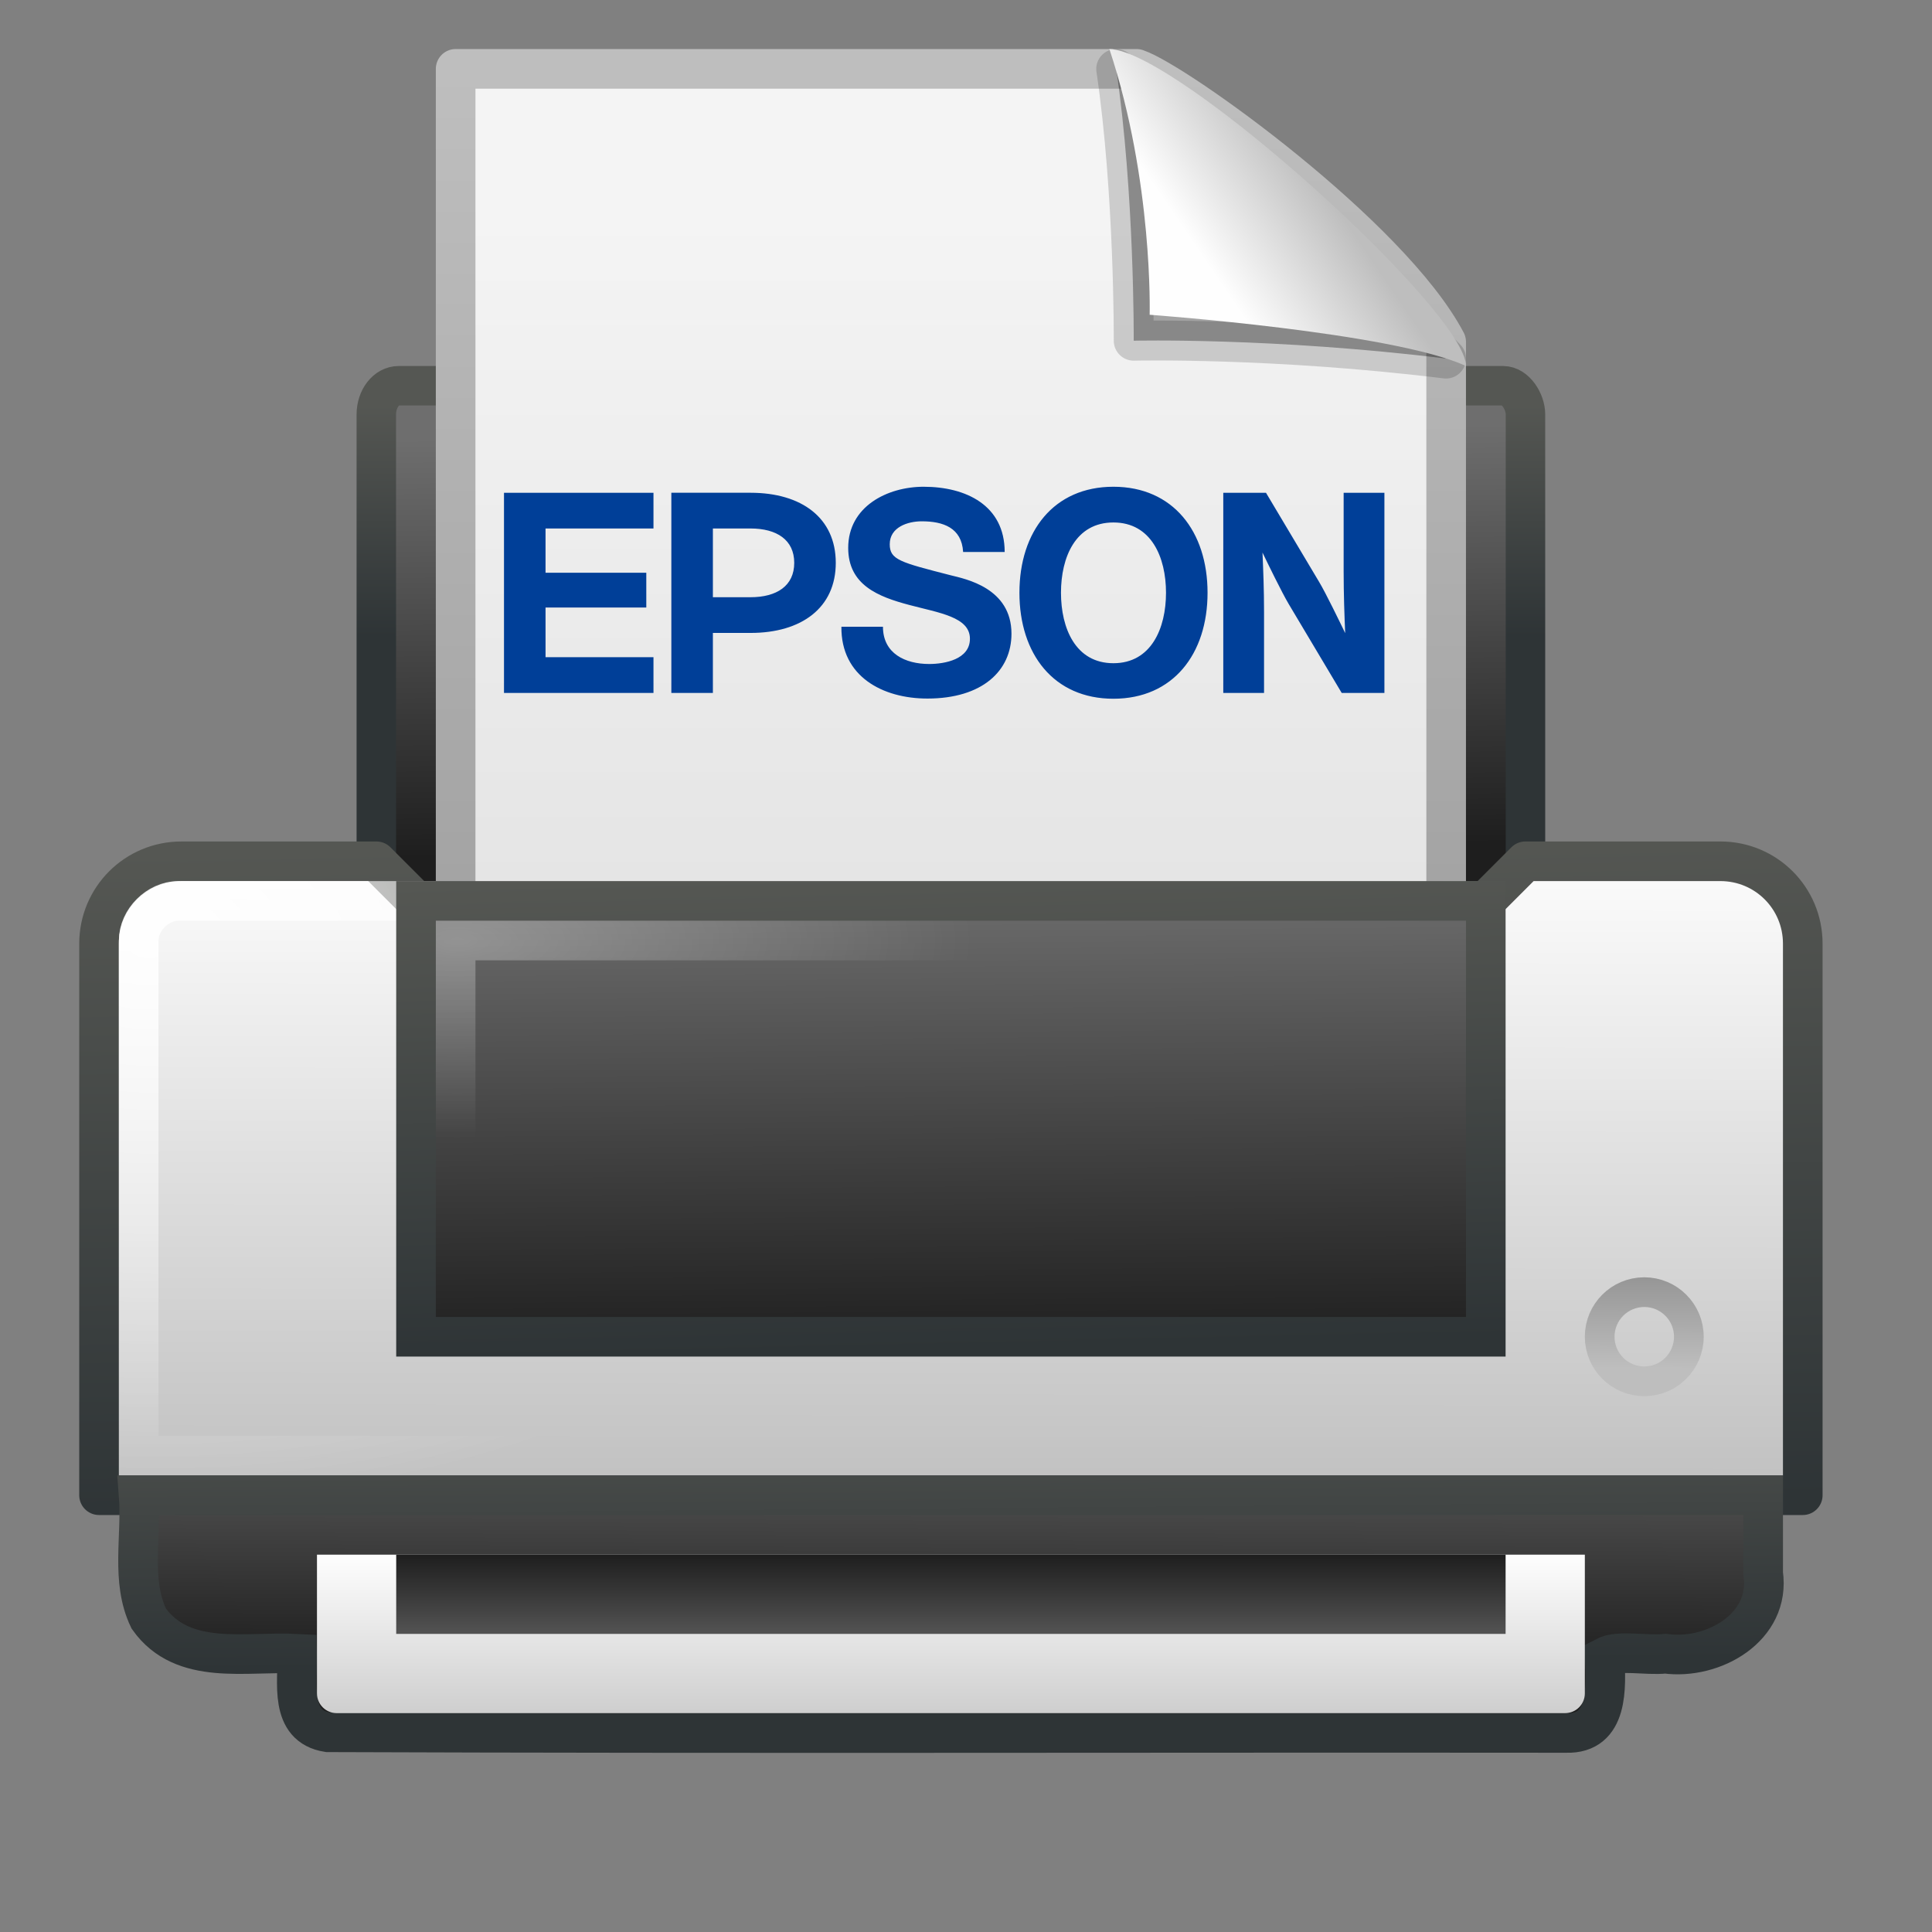 <?xml version="1.0" encoding="UTF-8" standalone="no"?>
<!-- Created with Inkscape (http://www.inkscape.org/) -->

<svg
   xmlns:dc="http://purl.org/dc/elements/1.1/"
   xmlns:cc="http://creativecommons.org/ns#"
   xmlns:rdf="http://www.w3.org/1999/02/22-rdf-syntax-ns#"
   xmlns:svg="http://www.w3.org/2000/svg"
   xmlns="http://www.w3.org/2000/svg"
   xmlns:xlink="http://www.w3.org/1999/xlink"
   xmlns:sodipodi="http://sodipodi.sourceforge.net/DTD/sodipodi-0.dtd"
   xmlns:inkscape="http://www.inkscape.org/namespaces/inkscape"
   id="svg11300"
   height="128"
   width="128"
   version="1.0"
   inkscape:version="0.48.1 r9760"
   sodipodi:docname="mthink.svg">
  <rect width="100%" height="100%" fill="#808080" stroke="none"/>
  <sodipodi:namedview
     pagecolor="#ffffff"
     bordercolor="#666666"
     borderopacity="1"
     objecttolerance="10"
     gridtolerance="10"
     guidetolerance="10"
     inkscape:pageopacity="0"
     inkscape:pageshadow="2"
     inkscape:window-width="1478"
     inkscape:window-height="907"
     id="namedview65"
     showgrid="false"
     inkscape:zoom="5.6171875"
     inkscape:cx="65.06815"
     inkscape:cy="68.450626"
     inkscape:window-x="0"
     inkscape:window-y="24"
     inkscape:window-maximized="0"
     inkscape:current-layer="svg11300" />
  <defs
     id="defs3">
    <linearGradient
       id="linearGradient6828">
      <stop
         id="stop6830"
         style="stop-color:#6e6e6e"
         offset="0" />
      <stop
         id="stop6832"
         style="stop-color:#1e1e1e"
         offset="1" />
    </linearGradient>
    <linearGradient
       id="linearGradient2366">
      <stop
         id="stop2368"
         style="stop-color:#2e3436"
         offset="0" />
      <stop
         id="stop2370"
         style="stop-color:#555753"
         offset="1" />
    </linearGradient>
    <linearGradient
       id="linearGradient8589">
      <stop
         id="stop8591"
         style="stop-color:#fefefe"
         offset="0" />
      <stop
         id="stop8593"
         style="stop-color:#bebebe"
         offset="1" />
    </linearGradient>
    <linearGradient
       id="linearGradient3104">
      <stop
         id="stop3106"
         style="stop-color:#969696"
         offset="0" />
      <stop
         id="stop3108"
         style="stop-color:#bebebe"
         offset="1" />
    </linearGradient>
    <linearGradient
       id="linearGradient3161"
       y2="32.485"
       gradientUnits="userSpaceOnUse"
       x2="24.104"
       gradientTransform="matrix(0.893,0,0,0.888,-24.247,42.161)"
       y1="15.169"
       x1="24.104">
      <stop
         id="stop2266"
         style="stop-color:#ff002f;stop-opacity:1;"
         offset="0" />
      <stop
         id="stop2268"
         style="stop-color:#fb002b;stop-opacity:1;"
         offset="1" />
    </linearGradient>
    <linearGradient
       id="linearGradient3163"
       y2="47.273"
       gradientUnits="userSpaceOnUse"
       x2="24.139"
       gradientTransform="matrix(0.536,0,0,0.533,-15.688,50.169)"
       y1="-9.801"
       x1="24.139">
      <stop
         id="stop4224"
         style="stop-color:#ff959f;stop-opacity:1;"
         offset="0" />
      <stop
         id="stop4226"
         style="stop-color:#ff0055;stop-opacity:1;"
         offset="1" />
    </linearGradient>
    <linearGradient
       id="linearGradient3166"
       y2="38"
       xlink:href="#linearGradient6828"
       gradientUnits="userSpaceOnUse"
       x2="24.875"
       gradientTransform="matrix(2.625,0,0,2.625,0,3.25)"
       y1="41"
       x1="24.875" />
    <linearGradient
       id="linearGradient3169"
       y2="43.38"
       xlink:href="#linearGradient8589"
       gradientUnits="userSpaceOnUse"
       x2="21.062"
       gradientTransform="matrix(2.625,0,0,2.625,0,3.25)"
       y1="38"
       x1="21.062" />
    <linearGradient
       id="linearGradient3175"
       y2="31.987"
       xlink:href="#linearGradient3104"
       gradientUnits="userSpaceOnUse"
       x2="39.931"
       gradientTransform="matrix(1.477,0,0,1.688,48.387,36.658)"
       y1="28.417"
       x1="39.948" />
    <radialGradient
       id="radialGradient3178"
       gradientUnits="userSpaceOnUse"
       cy="15.28"
       cx="11.537"
       gradientTransform="matrix(2.625,0,0,1.01,0,46.864)"
       r="13">
      <stop
         id="stop2465"
         style="stop-color:#fff"
         offset="0" />
      <stop
         id="stop2467"
         style="stop-color:#fff;stop-opacity:0"
         offset="1" />
    </radialGradient>
    <linearGradient
       id="linearGradient3181"
       y2="40.875"
       xlink:href="#linearGradient6828"
       gradientUnits="userSpaceOnUse"
       x2="7.455"
       gradientTransform="matrix(2.548,0,0,2.1,1.853,24.512)"
       y1="31.156"
       x1="7.517" />
    <linearGradient
       id="linearGradient3183"
       y2="33.5"
       xlink:href="#linearGradient2366"
       gradientUnits="userSpaceOnUse"
       x2="9.5"
       gradientTransform="matrix(2.625,0,0,2.625,1.312,1.938)"
       y1="41.375"
       x1="9.562" />
    <linearGradient
       id="linearGradient3186"
       y2="33"
       xlink:href="#linearGradient6828"
       gradientUnits="userSpaceOnUse"
       x2="22.008"
       gradientTransform="matrix(2.625,0,0,2.625,-6.5625e-7,3.25)"
       y1="21"
       x1="21.919" />
    <linearGradient
       id="linearGradient3188"
       y2="21"
       xlink:href="#linearGradient2366"
       gradientUnits="userSpaceOnUse"
       x2="15.335"
       gradientTransform="matrix(2.625,0,0,2.625,-6.5625e-7,3.25)"
       y1="33"
       x1="15.601" />
    <linearGradient
       id="linearGradient3191"
       y2="5.457"
       xlink:href="#linearGradient8589"
       gradientUnits="userSpaceOnUse"
       x2="36.358"
       gradientTransform="matrix(2.055,0,0,2.268,12.751,-0.26)"
       y1="8.059"
       x1="32.892" />
    <linearGradient
       id="linearGradient3195"
       y2="47.013"
       gradientUnits="userSpaceOnUse"
       x2="25.132"
       gradientTransform="matrix(1.875,0,0,1.837,18,1.807)"
       y1="6.729"
       x1="25.132">
      <stop
         id="stop3602"
         style="stop-color:#f4f4f4"
         offset="0" />
      <stop
         id="stop3604"
         style="stop-color:#dbdbdb"
         offset="1" />
    </linearGradient>
    <linearGradient
       id="linearGradient3197"
       y2="2.906"
       xlink:href="#linearGradient3104"
       gradientUnits="userSpaceOnUse"
       x2="-51.786"
       gradientTransform="matrix(1.514,0,0,1.719,129.394,-0.241)"
       y1="50.786"
       x1="-51.786" />
    <radialGradient
       id="radialGradient3200"
       gradientUnits="userSpaceOnUse"
       cy="11.918"
       cx="3.759"
       gradientTransform="matrix(2.625,0.049,-0.033,1.766,0.397,41.284)"
       r="21">
      <stop
         id="stop6844"
         style="stop-color:#fff"
         offset="0" />
      <stop
         id="stop6846"
         style="stop-color:#fff;stop-opacity:0"
         offset="1" />
    </radialGradient>
    <linearGradient
       id="linearGradient3203"
       y2="37"
       xlink:href="#linearGradient8589"
       gradientUnits="userSpaceOnUse"
       x2="11.506"
       gradientTransform="matrix(2.625,0,0,2.625,-6.5625e-7,3.25)"
       y1="20"
       x1="11.519" />
    <linearGradient
       id="linearGradient3205"
       y2="20"
       gradientUnits="userSpaceOnUse"
       x2="20.279"
       gradientTransform="matrix(2.625,0,0,2.625,0,3.25)"
       y1="37"
       x1="20.562">
      <stop
         id="stop6868"
         style="stop-color:#8f9cf8;stop-opacity:1;"
         offset="0" />
      <stop
         id="stop6870"
         style="stop-color:#1a30dd;stop-opacity:1;"
         offset="1" />
    </linearGradient>
    <linearGradient
       id="linearGradient3208"
       y2="18.92"
       xlink:href="#linearGradient6828"
       gradientUnits="userSpaceOnUse"
       x2="21.687"
       gradientTransform="matrix(2.307,0,0,2.962,7.629,0.379)"
       y1="9.552"
       x1="21.586" />
    <linearGradient
       id="linearGradient3210"
       y2="8.937"
       xlink:href="#linearGradient2366"
       gradientUnits="userSpaceOnUse"
       x2="7.438"
       gradientTransform="matrix(2.307,0,0,2.962,7.629,0.379)"
       y1="14.105"
       x1="7.438" />
    <radialGradient
       id="radialGradient3213"
       gradientUnits="userSpaceOnUse"
       cy="41.875"
       cx="24"
       gradientTransform="matrix(3.294,0,0,0.892,-16.059,69.579)"
       r="19.125">
      <stop
         id="stop7614"
         offset="0" />
      <stop
         id="stop7616"
         style="stop-opacity:0"
         offset="1" />
    </radialGradient>
    <linearGradient
       id="linearGradient8408"
       y2="2.316"
       xlink:href="#linearGradient4103"
       gradientUnits="userSpaceOnUse"
       x2="67.466"
       gradientTransform="matrix(0.862,0,0,0.581,-16.257,11.013)"
       y1="2.316"
       x1="52.718" />
    <linearGradient
       id="linearGradient4103">
      <stop
         id="stop4105"
         style="stop-color:#edd563"
         offset="0" />
      <stop
         id="stop4107"
         style="stop-color:#e08223"
         offset="1" />
    </linearGradient>
    <linearGradient
       id="linearGradient6474"
       y2="11.359"
       gradientUnits="userSpaceOnUse"
       x2="42"
       y1="11.359"
       x1="29.143">
      <stop
         id="stop6470"
         style="stop-color:#335acd;stop-opacity:1;"
         offset="0" />
      <stop
         id="stop6472"
         style="stop-color:#1249bb;stop-opacity:1;"
         offset="1" />
    </linearGradient>
    <linearGradient
       id="linearGradient8410"
       y2="24.245"
       xlink:href="#linearGradient6651"
       gradientUnits="userSpaceOnUse"
       x2="69.691"
       gradientTransform="matrix(0.719,0,0,0.719,-7.696,9.472)"
       y1="24.245"
       x1="53.169" />
    <linearGradient
       id="linearGradient6651">
      <stop
         id="stop6653"
         style="stop-color:#f2f2f2"
         offset="0" />
      <stop
         id="stop6655"
         style="stop-color:#c3c3c3"
         offset="1" />
    </linearGradient>
    <linearGradient
       id="linearGradient8412"
       y2="41.459"
       gradientUnits="userSpaceOnUse"
       x2="61.872"
       gradientTransform="matrix(0.889,0,0,0.719,-18.298,9.472)"
       y1="29.615"
       x1="61.872">
      <stop
         id="stop6631"
         style="stop-color:#aeaeae"
         offset="0" />
      <stop
         id="stop6633"
         style="stop-color:#c4c4c4;stop-opacity:0"
         offset="1" />
    </linearGradient>
    <linearGradient
       id="linearGradient8414"
       y2="64.52"
       xlink:href="#linearGradient4103"
       gradientUnits="userSpaceOnUse"
       x2="54.065"
       gradientTransform="matrix(0.704,0,0,0.719,-1.045,-22.425)"
       y1="64.564"
       x1="42.816" />
    <linearGradient
       id="linearGradient4214">
      <stop
         id="stop4216"
         style="stop-color:#edd563"
         offset="0" />
      <stop
         id="stop4218"
         style="stop-color:#e08223"
         offset="1" />
    </linearGradient>
    <radialGradient
       id="radialGradient6440"
       gradientUnits="userSpaceOnUse"
       cy="20.34"
       cx="31.411"
       gradientTransform="matrix(1,0,0,1.579,0,-15.431)"
       r="7.989">
      <stop
         id="stop5115"
         style="stop-color:#fff"
         offset="0" />
      <stop
         id="stop5117"
         style="stop-color:#fff;stop-opacity:0"
         offset="1" />
    </radialGradient>
    <linearGradient
       id="linearGradient8418"
       y2="43.87"
       xlink:href="#linearGradient6651"
       gradientUnits="userSpaceOnUse"
       x2="60.441"
       gradientTransform="matrix(0.737,0,0,0.771,-8.532,7.122)"
       y1="40.12"
       x1="60.169" />
    <linearGradient
       id="linearGradient4224">
      <stop
         id="stop4226-7"
         style="stop-color:#f2f2f2"
         offset="0" />
      <stop
         id="stop4228"
         style="stop-color:#c3c3c3"
         offset="1" />
    </linearGradient>
    <linearGradient
       id="linearGradient8420"
       y2="74.5"
       gradientUnits="userSpaceOnUse"
       x2="48.25"
       gradientTransform="matrix(0.719,0,0,0.719,-1.897,-20.686)"
       y1="52"
       x1="48.25">
      <stop
         id="stop6837"
         style="stop-color:#fff"
         offset="0" />
      <stop
         id="stop6839"
         style="stop-color:#fff;stop-opacity:0"
         offset="1" />
    </linearGradient>
    <linearGradient
       inkscape:collect="always"
       xlink:href="#linearGradient3163"
       id="linearGradient4364"
       gradientUnits="userSpaceOnUse"
       gradientTransform="matrix(0.862,0,0,0.581,-16.257,11.013)"
       x1="52.718"
       y1="2.316"
       x2="67.466"
       y2="2.316" />
    <linearGradient
       inkscape:collect="always"
       xlink:href="#linearGradient3163"
       id="linearGradient4366"
       gradientUnits="userSpaceOnUse"
       x1="29.143"
       y1="11.359"
       x2="42"
       y2="11.359" />
    <linearGradient
       inkscape:collect="always"
       xlink:href="#linearGradient6651"
       id="linearGradient4368"
       gradientUnits="userSpaceOnUse"
       gradientTransform="matrix(0.719,0,0,0.719,-7.696,9.472)"
       x1="53.169"
       y1="24.245"
       x2="69.691"
       y2="24.245" />
    <linearGradient
       inkscape:collect="always"
       xlink:href="#linearGradient8412"
       id="linearGradient4370"
       gradientUnits="userSpaceOnUse"
       gradientTransform="matrix(0.889,0,0,0.719,-18.298,9.472)"
       x1="61.872"
       y1="29.615"
       x2="61.872"
       y2="41.459" />
    <linearGradient
       inkscape:collect="always"
       xlink:href="#linearGradient3163"
       id="linearGradient4372"
       gradientUnits="userSpaceOnUse"
       gradientTransform="matrix(0.704,0,0,0.719,-1.045,-22.425)"
       x1="42.816"
       y1="64.564"
       x2="54.065"
       y2="64.52" />
    <radialGradient
       inkscape:collect="always"
       xlink:href="#radialGradient6440"
       id="radialGradient4374"
       gradientUnits="userSpaceOnUse"
       gradientTransform="matrix(1,0,0,1.579,0,-15.431)"
       cx="31.411"
       cy="20.34"
       r="7.989" />
    <linearGradient
       inkscape:collect="always"
       xlink:href="#linearGradient6651"
       id="linearGradient4376"
       gradientUnits="userSpaceOnUse"
       gradientTransform="matrix(0.737,0,0,0.771,-8.532,7.122)"
       x1="60.169"
       y1="40.12"
       x2="60.441"
       y2="43.87" />
    <linearGradient
       inkscape:collect="always"
       xlink:href="#linearGradient8420"
       id="linearGradient4378"
       gradientUnits="userSpaceOnUse"
       gradientTransform="matrix(0.719,0,0,0.719,-1.897,-20.686)"
       x1="48.25"
       y1="52"
       x2="48.25"
       y2="74.5" />
    <linearGradient
       inkscape:collect="always"
       xlink:href="#linearGradient3205"
       id="linearGradient4408"
       gradientUnits="userSpaceOnUse"
       gradientTransform="matrix(0.862,0,0,0.581,-16.257,11.013)"
       x1="52.718"
       y1="2.316"
       x2="67.466"
       y2="2.316" />
    <linearGradient
       inkscape:collect="always"
       xlink:href="#linearGradient3205"
       id="linearGradient4410"
       gradientUnits="userSpaceOnUse"
       x1="29.143"
       y1="11.359"
       x2="42"
       y2="11.359" />
    <linearGradient
       inkscape:collect="always"
       xlink:href="#linearGradient6651"
       id="linearGradient4412"
       gradientUnits="userSpaceOnUse"
       gradientTransform="matrix(0.719,0,0,0.719,-7.696,9.472)"
       x1="53.169"
       y1="24.245"
       x2="69.691"
       y2="24.245" />
    <linearGradient
       inkscape:collect="always"
       xlink:href="#linearGradient8412"
       id="linearGradient4414"
       gradientUnits="userSpaceOnUse"
       gradientTransform="matrix(0.889,0,0,0.719,-18.298,9.472)"
       x1="61.872"
       y1="29.615"
       x2="61.872"
       y2="41.459" />
    <linearGradient
       inkscape:collect="always"
       xlink:href="#linearGradient3205"
       id="linearGradient4416"
       gradientUnits="userSpaceOnUse"
       gradientTransform="matrix(0.704,0,0,0.719,-1.045,-22.425)"
       x1="42.816"
       y1="64.564"
       x2="54.065"
       y2="64.52" />
    <radialGradient
       inkscape:collect="always"
       xlink:href="#radialGradient6440"
       id="radialGradient4418"
       gradientUnits="userSpaceOnUse"
       gradientTransform="matrix(1,0,0,1.579,0,-15.431)"
       cx="31.411"
       cy="20.34"
       r="7.989" />
    <linearGradient
       inkscape:collect="always"
       xlink:href="#linearGradient6651"
       id="linearGradient4420"
       gradientUnits="userSpaceOnUse"
       gradientTransform="matrix(0.737,0,0,0.771,-8.532,7.122)"
       x1="60.169"
       y1="40.12"
       x2="60.441"
       y2="43.87" />
    <linearGradient
       inkscape:collect="always"
       xlink:href="#linearGradient8420"
       id="linearGradient4422"
       gradientUnits="userSpaceOnUse"
       gradientTransform="matrix(0.719,0,0,0.719,-1.897,-20.686)"
       x1="48.25"
       y1="52"
       x2="48.25"
       y2="74.5" />
    <linearGradient
       inkscape:collect="always"
       xlink:href="#linearGradient6828"
       id="linearGradient4452"
       gradientUnits="userSpaceOnUse"
       gradientTransform="matrix(0.862,0,0,0.581,-16.257,11.013)"
       x1="52.718"
       y1="2.316"
       x2="67.466"
       y2="2.316" />
    <linearGradient
       inkscape:collect="always"
       xlink:href="#linearGradient6828"
       id="linearGradient4454"
       gradientUnits="userSpaceOnUse"
       x1="29.143"
       y1="11.359"
       x2="42"
       y2="11.359" />
    <linearGradient
       inkscape:collect="always"
       xlink:href="#linearGradient6651"
       id="linearGradient4456"
       gradientUnits="userSpaceOnUse"
       gradientTransform="matrix(0.719,0,0,0.719,-7.696,9.472)"
       x1="53.169"
       y1="24.245"
       x2="69.691"
       y2="24.245" />
    <linearGradient
       inkscape:collect="always"
       xlink:href="#linearGradient8412"
       id="linearGradient4458"
       gradientUnits="userSpaceOnUse"
       gradientTransform="matrix(0.889,0,0,0.719,-18.298,9.472)"
       x1="61.872"
       y1="29.615"
       x2="61.872"
       y2="41.459" />
    <linearGradient
       inkscape:collect="always"
       xlink:href="#linearGradient6828"
       id="linearGradient4460"
       gradientUnits="userSpaceOnUse"
       gradientTransform="matrix(0.704,0,0,0.719,-1.045,-22.425)"
       x1="42.816"
       y1="64.564"
       x2="54.065"
       y2="64.52" />
    <radialGradient
       inkscape:collect="always"
       xlink:href="#radialGradient6440"
       id="radialGradient4462"
       gradientUnits="userSpaceOnUse"
       gradientTransform="matrix(1,0,0,1.579,0,-15.431)"
       cx="31.411"
       cy="20.34"
       r="7.989" />
    <linearGradient
       inkscape:collect="always"
       xlink:href="#linearGradient6651"
       id="linearGradient4464"
       gradientUnits="userSpaceOnUse"
       gradientTransform="matrix(0.737,0,0,0.771,-8.532,7.122)"
       x1="60.169"
       y1="40.12"
       x2="60.441"
       y2="43.87" />
    <linearGradient
       inkscape:collect="always"
       xlink:href="#linearGradient8420"
       id="linearGradient4466"
       gradientUnits="userSpaceOnUse"
       gradientTransform="matrix(0.719,0,0,0.719,-1.897,-20.686)"
       x1="48.25"
       y1="52"
       x2="48.25"
       y2="74.5" />
    <linearGradient
       inkscape:collect="always"
       xlink:href="#linearGradient4103"
       id="linearGradient4468"
       gradientUnits="userSpaceOnUse"
       x1="29.143"
       y1="11.359"
       x2="42"
       y2="11.359" />
    <linearGradient
       inkscape:collect="always"
       xlink:href="#linearGradient8412"
       id="linearGradient4470"
       gradientUnits="userSpaceOnUse"
       gradientTransform="matrix(0.889,0,0,0.719,-18.298,9.472)"
       x1="61.872"
       y1="29.615"
       x2="61.872"
       y2="41.459" />
    <radialGradient
       inkscape:collect="always"
       xlink:href="#radialGradient6440"
       id="radialGradient4472"
       gradientUnits="userSpaceOnUse"
       gradientTransform="matrix(1,0,0,1.579,0,-15.431)"
       cx="31.411"
       cy="20.34"
       r="7.989" />
    <linearGradient
       inkscape:collect="always"
       xlink:href="#linearGradient8420"
       id="linearGradient4474"
       gradientUnits="userSpaceOnUse"
       gradientTransform="matrix(0.719,0,0,0.719,-1.897,-20.686)"
       x1="48.25"
       y1="52"
       x2="48.25"
       y2="74.5" />
    <linearGradient
       inkscape:collect="always"
       xlink:href="#linearGradient2366"
       id="linearGradient4984"
       gradientUnits="userSpaceOnUse"
       gradientTransform="matrix(2.625,0,0,2.625,0,3.25)"
       x1="20.562"
       y1="37"
       x2="20.279"
       y2="20" />
  </defs>
  <rect
     id="rect2315"
     style="fill:url(#linearGradient3208);stroke:url(#linearGradient3210);stroke-width:2.615;stroke-linecap:round;stroke-linejoin:round"
     rx="1.48"
     ry="1.9"
     height="57.76"
     width="76.135"
     y="25.557"
     x="24.932" />
  <path
     id="rect2313"
     style="fill:url(#linearGradient3203);stroke:url(#linearGradient4984);stroke-width:2.625;stroke-linecap:round;stroke-linejoin:round"
     d="M 12.02,57.062 H 24.938 l 2.625,2.625 h 70.875 l 2.625,-2.625 h 12.918 c 3.023,0 5.457,2.434 5.457,5.457 V 99.062 H 6.562 V 62.52 c 0,-3.023 2.434,-5.457 5.457,-5.457 z"
     inkscape:connector-curvature="0" />
  <path
     id="rect2374"
     style="opacity:0.9;fill:none;stroke:url(#radialGradient3200);stroke-width:2.625;stroke-linecap:round"
     d="m 11.812,59.688 h 102.375 c 1.362,0 2.625,1.263 2.625,2.625 v 34.125 H 9.188 v -34.125 c 0,-1.362 1.263,-2.625 2.625,-2.625 z"
     inkscape:connector-curvature="0" />
  <path
     id="rect2594"
     style="fill:url(#linearGradient3195);stroke:url(#linearGradient3197);stroke-width:2.625;stroke-linejoin:round"
     d="m 30.188,4.562 h 45.113 c 2.638,0.892 16.81,11.051 20.511,18.085 V 62.314 h -65.625 v -57.75 z"
     inkscape:connector-curvature="0" />
  <path
     id="path8596"
     style="fill-opacity:0.327;fill-rule:evenodd;stroke:#000000;stroke-width:2.645;stroke-linejoin:round;stroke-opacity:0.166"
     d="m 73.954,4.572 c 1.212,8.219 1.158,18.001 1.158,18.001 0,0 9.257,-0.222 20.691,1.183 -9.311,-9.54 -15.834,-13.517 -21.851,-19.185 z"
     inkscape:connector-curvature="0" />
  <path
     id="path12038"
     style="fill:url(#linearGradient3191);fill-rule:evenodd"
     d="m 73.5,3.25 c 2.909,8.785 2.668,17.604 2.668,17.604 0,0 16.134,1.166 20.957,3.396 0,-3.646 -19.15,-20.938 -23.625,-21 z"
     inkscape:connector-curvature="0" />
  <rect
     id="rect2319"
     style="fill:url(#linearGradient3186);stroke:url(#linearGradient3188);stroke-width:2.625;stroke-linecap:round"
     height="28.875"
     width="70.875"
     y="59.688"
     x="27.562" />
  <path
     id="rect6333"
     style="fill:url(#linearGradient3181);stroke:url(#linearGradient3183);stroke-width:2.625;stroke-linecap:square"
     d="m 9.188,99.062 c 0.21,2.722 -0.544,5.649 0.666,8.169 2.27,3.2 6.484,2.147 9.834,2.331 0.06,1.889 -0.56,4.804 2.028,5.206 27.347,0.102 54.702,0.016 82.055,0.044 2.822,0.084 2.634,-3.05 2.543,-5.039 0.922,-0.49 2.751,-0.072 4.024,-0.211 3.15,0.428 7.001,-1.732 6.476,-5.324 V 99.062 H 9.189 z"
     inkscape:connector-curvature="0" />
  <rect
     id="rect2459"
     style="opacity:0.3;fill:none;stroke:url(#radialGradient3178);stroke-width:2.625;stroke-linecap:round"
     height="23.625"
     width="65.625"
     y="62.312"
     x="30.188" />
  <path
     id="path2726"
     style="fill:none;stroke:url(#linearGradient3175);stroke-width:1.968;stroke-linecap:round;stroke-linejoin:round"
     d="m 111.891,88.562 c 0,1.631 -1.322,2.954 -2.954,2.954 -1.631,0 -2.954,-1.323 -2.954,-2.954 0,-1.631 1.322,-2.954 2.954,-2.954 1.631,0 2.954,1.323 2.954,2.954 z"
     inkscape:connector-curvature="0" />
  <path
     id="rect6331"
     style="fill:url(#linearGradient3169)"
     d="m 105,103 v 9.188 c 0,0.727 -0.585,1.312 -1.312,1.312 H 22.312 C 21.585,113.5 21,112.915 21,112.188 V 103 h 84 z"
     inkscape:connector-curvature="0" />
  <rect
     id="rect6329"
     style="fill:url(#linearGradient3166)"
     height="5.25"
     width="73.5"
     y="103"
     x="26.25" />
  <g
     transform="matrix(0.307,0,0,0.307,-54.445,-111.304)"
     id="layer1">
    <path
       inkscape:connector-curvature="0"
       d="m 376.69,467.597 c -7.882,0 -16.298,4.28 -16.298,13.197 0,8.004 6.47,10.541 13.197,12.318 6.419,1.711 13.072,2.582 13.072,7.29 0,4.459 -5.445,5.447 -8.798,5.447 -5.133,0 -9.971,-2.242 -9.971,-8.044 l -8.966,0 c -0.121,10.751 8.914,15.502 18.56,15.502 11.86,0 18.141,-5.99 18.141,-13.993 0,-9.898 -9.936,-11.816 -13.114,-12.611 -10.935,-2.812 -13.155,-3.343 -13.155,-6.703 0,-3.668 3.853,-4.944 6.913,-4.944 4.58,0 8.614,1.366 8.924,6.62 l 8.966,0 c 0,-10.08 -8.371,-14.077 -17.471,-14.077 z m 40.933,0 c -12.874,0 -20.278,9.653 -20.278,22.875 0,13.228 7.404,22.875 20.278,22.875 12.876,0 20.32,-9.648 20.32,-22.875 -10e-6,-13.222 -7.444,-22.875 -20.32,-22.875 z m -131.513,1.299 0,43.195 32.26,0 0,-7.709 -23.294,0 0,-10.725 21.744,0 0,-7.499 -21.744,0 0,-9.552 23.294,0 0,-7.709 -32.26,0 z m 36.115,0 0,43.195 8.966,0 0,-12.946 8.128,0 c 10.995,0 18.392,-5.415 18.392,-15.125 0,-9.708 -7.397,-15.125 -18.392,-15.125 l -17.094,0 z m 119.111,0 0,43.195 8.798,0 0,-17.513 c 0,-4.786 -0.173,-9.026 -0.335,-12.778 1.041,2.16 4.198,8.662 5.656,11.103 l 11.438,19.189 9.217,0 0,-43.195 -8.798,0 0,17.052 c -2e-5,4.78 0.171,9.489 0.335,13.239 -1.041,-2.16 -4.186,-8.668 -5.656,-11.103 l -11.438,-19.189 -9.217,0 z m -23.713,6.41 c 8.176,0 11.354,7.52 11.354,15.166 0,7.652 -3.177,15.208 -11.354,15.208 -8.178,0 -11.312,-7.556 -11.312,-15.208 0,-7.647 3.134,-15.166 11.312,-15.166 z m -86.432,1.299 8.128,0 c 5.649,0 9.427,2.453 9.427,7.416 0,4.966 -3.777,7.416 -9.427,7.416 l -8.128,0 0,-14.831 z"
       id="path20173"
       style="fill:#003f98;fill-opacity:1;fill-rule:nonzero;stroke:none" />
  </g>
</svg>

